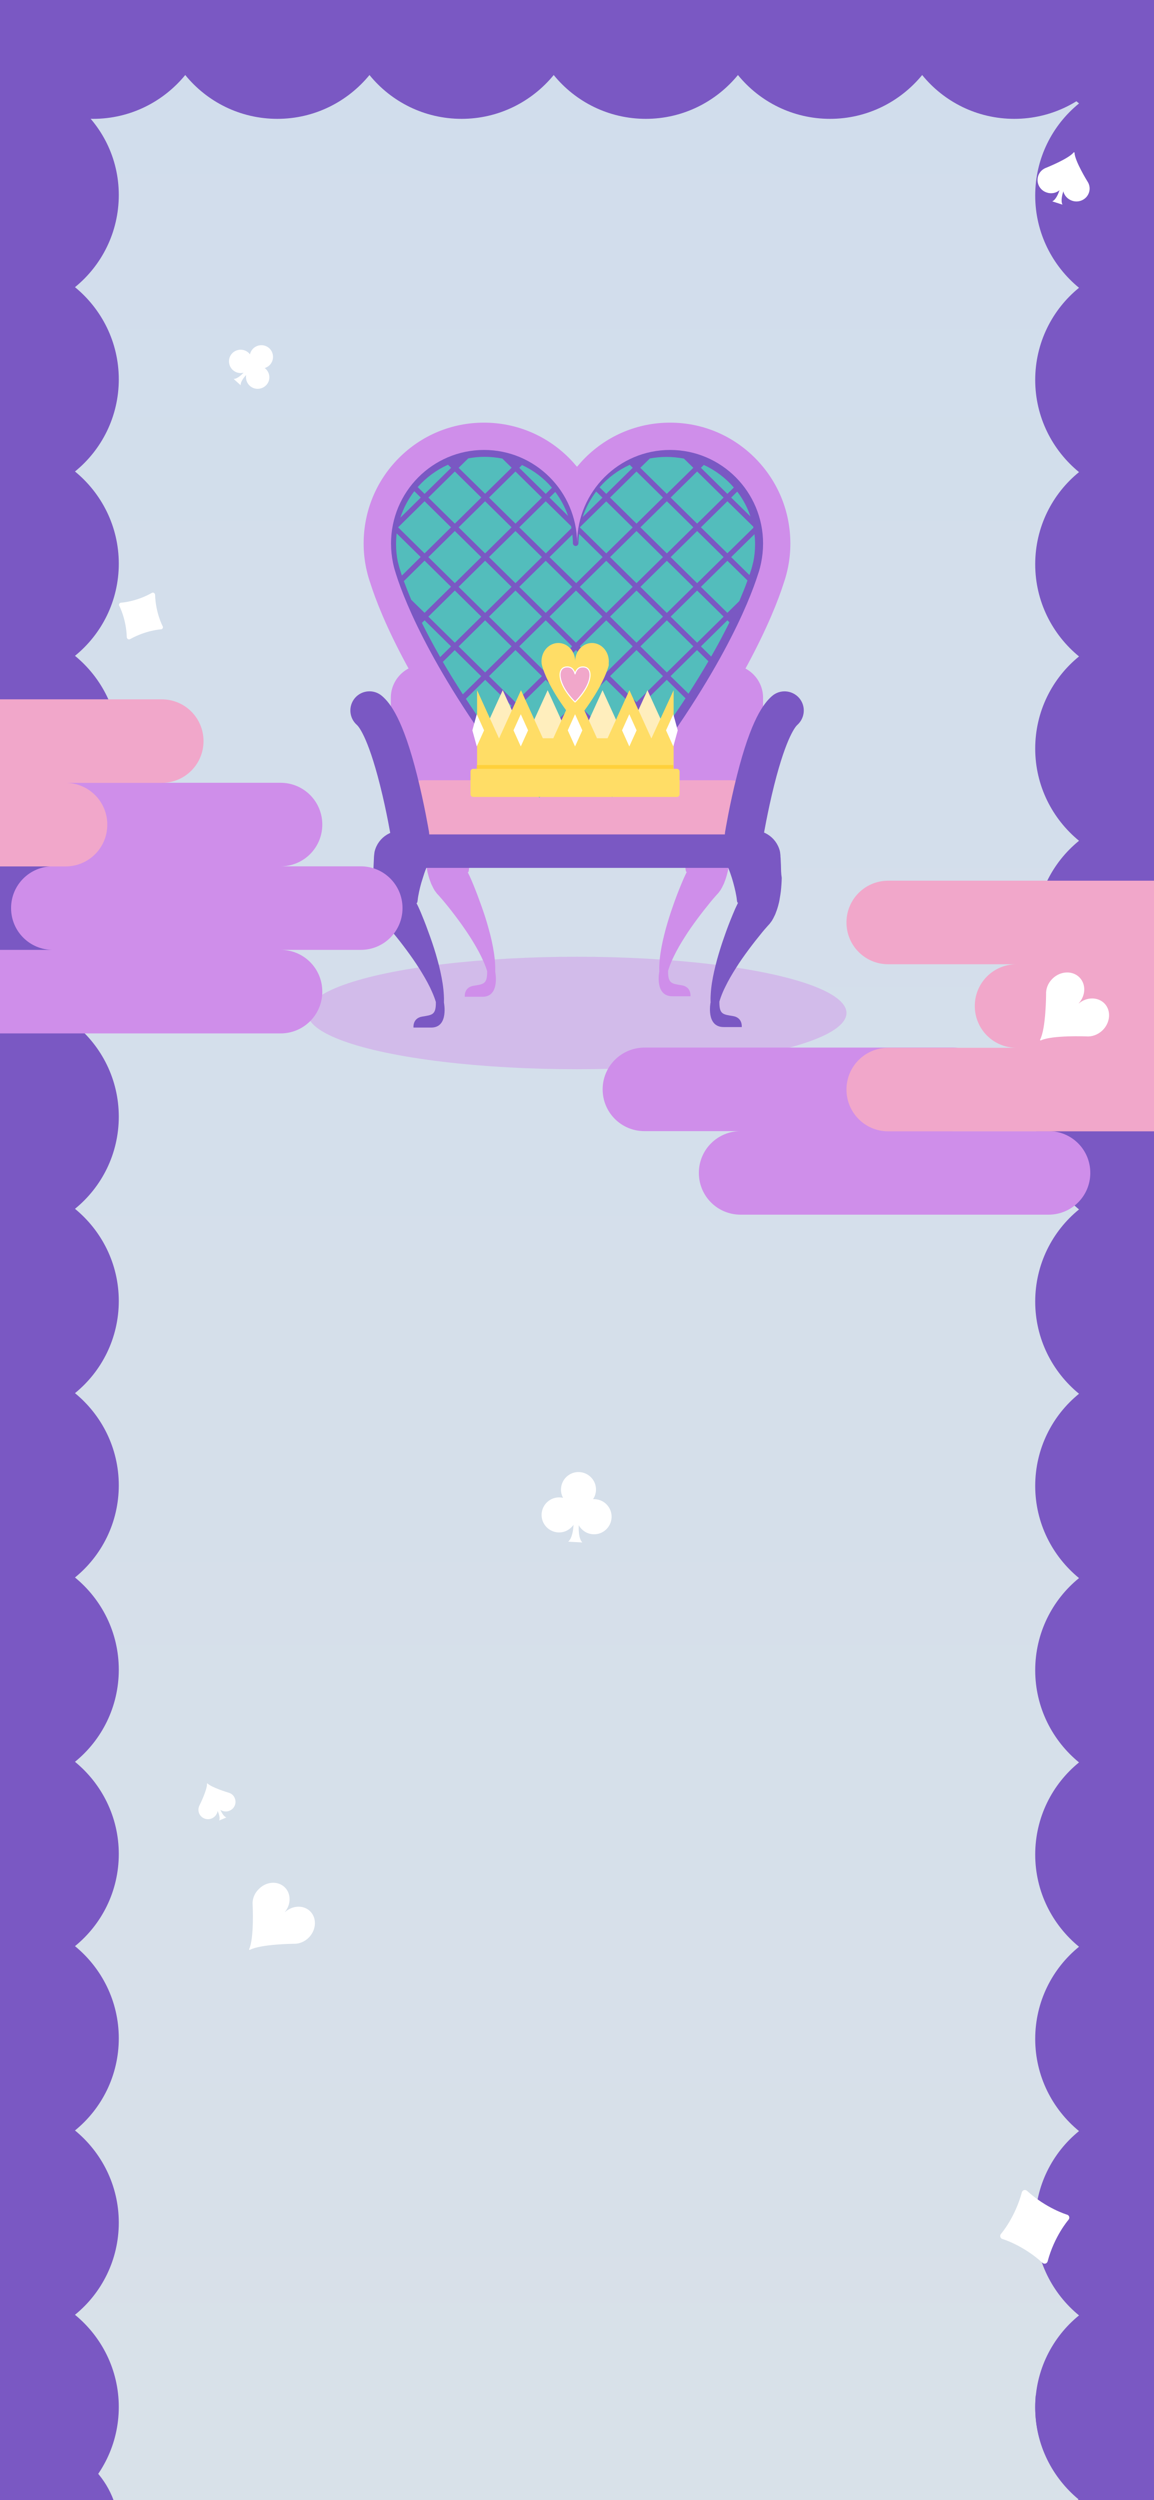 <?xml version="1.0" encoding="utf-8"?>
<!-- Generator: Adobe Illustrator 23.1.0, SVG Export Plug-In . SVG Version: 6.00 Build 0)  -->
<svg version="1.1" id="Layer_1" xmlns="http://www.w3.org/2000/svg" xmlns:xlink="http://www.w3.org/1999/xlink" x="0px" y="0px"
	 viewBox="0 0 1125 2436" style="enable-background:new 0 0 1125 2436;" xml:space="preserve">
<rect x="0" y="0" width="1125" height="2436" fill="#333333" stroke="none"/>
<style type="text/css">
	.st0{clip-path:url(#SVGID_2_);}
	.st1{fill:url(#SVGID_3_);}
	.st2{opacity:0.5;fill:#D098EA;enable-background:new    ;}
	.st3{fill:#7A58C3;}
	.st4{fill:#CF8EEA;}
	.st5{fill:#F1A7CA;}
	.st6{fill:#53BDBC;}
	.st7{fill:#FFEEBD;}
	.st8{fill:#FFDD66;}
	.st9{fill:#FFD03B;}
	.st10{fill:#F1A7CA;stroke:#FFFFFF;stroke-linejoin:round;}
	.st11{fill:#FFFFFF;}
</style>
<g>
	<defs>
		<rect id="SVGID_1_" width="1125" height="2436"/>
	</defs>
	<clipPath id="SVGID_2_">
		<use xlink:href="#SVGID_1_"  style="overflow:visible;"/>
	</clipPath>
	<g class="st0">
		<g>
			<g>
				<g>
					
						<linearGradient id="SVGID_3_" gradientUnits="userSpaceOnUse" x1="297.6" y1="-10543.01" x2="297.6" y2="1636.99" gradientTransform="matrix(1 0 0 1 264.9 10543.01)">
						<stop  offset="0" style="stop-color:#D1DDEC"/>
						<stop  offset="1" style="stop-color:#F5F0DD"/>
					</linearGradient>
					<rect x="-2250" class="st1" width="5625" height="12180"/>
				</g>
			</g>
		</g>
		<ellipse class="st2" cx="562.5" cy="987" rx="262.7" ry="54.8"/>
		<path class="st3" d="M115.8,11c0-3.7-0.2-7.4-0.5-11H0v2436h74.3c-0.4-0.3-0.8-0.7-1.2-1c26.1-21.2,42.7-53.6,42.7-89.8
			s-16.7-68.5-42.7-89.8c26.1-21.2,42.7-53.6,42.7-89.8s-16.7-68.5-42.7-89.8c26.1-21.2,42.7-53.6,42.7-89.8s-16.7-68.5-42.7-89.8
			c26.1-21.2,42.7-53.6,42.7-89.8c0-36.2-16.7-68.5-42.7-89.8c26.1-21.2,42.7-53.6,42.7-89.8c0-36.2-16.7-68.5-42.7-89.8
			c26.1-21.2,42.7-53.6,42.7-89.8c0-36.2-16.7-68.5-42.7-89.8c26.1-21.2,42.7-53.6,42.7-89.8c0-36.2-16.7-68.5-42.7-89.8
			c26.1-21.2,42.7-53.6,42.7-89.8s-16.7-68.5-42.7-89.8c26.1-21.2,42.7-53.6,42.7-89.8s-16.7-68.5-42.7-89.8
			c26.1-21.2,42.7-53.6,42.7-89.8S99.1,660.3,73.1,639c26.1-21.2,42.7-53.6,42.7-89.8s-16.7-68.5-42.7-89.8
			c26.1-21.2,42.7-53.6,42.7-89.8s-16.7-68.5-42.7-89.8c26.1-21.2,42.7-53.6,42.7-89.8s-16.7-68-42.7-89.2
			C99.1,79.5,115.8,47.2,115.8,11z"/>
		<path class="st3" d="M1051.9,100.8c-26.1,21.2-42.7,53.6-42.7,89.8s16.7,68.5,42.7,89.8c-26.1,21.2-42.7,53.6-42.7,89.8
			s16.7,68.5,42.7,89.8c-26.1,21.2-42.7,53.6-42.7,89.8s16.7,68.5,42.7,89.8c-26.1,21.2-42.7,53.6-42.7,89.8s16.7,68.5,42.7,89.8
			c-26.1,21.2-42.7,53.6-42.7,89.8s16.7,68.5,42.7,89.8c-26.1,21.2-42.7,53.6-42.7,89.8s16.7,68.5,42.7,89.8
			c-26.1,21.2-42.7,53.6-42.7,89.8c0,36.2,16.7,68.5,42.7,89.8c-26.1,21.2-42.7,53.6-42.7,89.8c0,36.2,16.7,68.5,42.7,89.8
			c-26.1,21.2-42.7,53.6-42.7,89.8c0,36.2,16.7,68.5,42.7,89.8c-26.1,21.2-42.7,53.6-42.7,89.8c0,36.2,16.7,68.5,42.7,89.8
			c-26.1,21.2-42.7,53.6-42.7,89.8s16.7,68.5,42.7,89.8c-26.1,21.2-42.7,53.6-42.7,89.8s16.7,68.5,42.7,89.8
			c-26.1,21.2-42.7,53.6-42.7,89.8s16.7,68.5,42.7,89.8c-0.4,0.3-0.8,0.7-1.2,1h74.3V0h-115.3c-0.3,3.6-0.5,7.3-0.5,11
			C1009.2,47.2,1025.9,79.5,1051.9,100.8z"/>
		<path class="st3" d="M1125,0H0v74.3c0.3-0.4,0.7-0.8,1-1.2c21.2,26.1,53.6,42.7,89.8,42.7s68.5-16.7,89.8-42.7
			c21.2,26.1,53.6,42.7,89.8,42.7s68.5-16.7,89.8-42.7c21.2,26.1,53.6,42.7,89.8,42.7s68.5-16.7,89.8-42.7
			c21.2,26.1,53.6,42.7,89.8,42.7s68.5-16.7,89.8-42.7c21.2,26.1,53.6,42.7,89.8,42.7s68.5-16.7,89.8-42.7
			c21.2,26.1,53.6,42.7,89.8,42.7c36.2,0,68.5-16.7,89.8-42.7c12.3,15.1,28.3,27,46.7,34.4V0H1125z"/>
		<circle class="st3" cx="30" cy="2465.8" r="86"/>
		<rect x="-119.4" class="st3" width="124.4" height="2436"/>
		<rect x="1120" y="-124.4" class="st3" width="124.4" height="2622"/>
		<rect x="-124.4" y="-119.4" class="st3" width="1373.8" height="124.4"/>
		<g>
			<path class="st4" d="M711.7,785.3H413.3c-17.8,0-32.3-14.5-32.3-32.3v-73.1c0-17.8,14.5-32.3,32.3-32.3h298.3
				c17.8,0,32.3,14.5,32.3,32.3V753C744,770.7,729.4,785.3,711.7,785.3z"/>
			<path class="st4" d="M482.8,946.9c0-0.4,0-0.7,0-1c0.1-2,0-4-0.1-6c-0.2-3.9-0.6-7.9-1.2-11.7c-1.2-7.7-2.9-15.4-5-22.8
				c-2-7.5-4.4-14.9-7-22.2s-5.3-14.6-8.3-21.8c-0.7-1.8-1.5-3.6-2.3-5.4c-0.8-1.8-1.6-3.6-2.6-5.5l-0.2-0.4l-0.1-0.2l-0.1-0.1
				c0.1,0,0.1,0,0.2,0s0.1,0,0.1,0.1h0.1l0.1-0.1l0.1-0.1c0-0.1,0.1,0,0.1-0.1c0.1-0.1,0.1-0.2,0.1-0.3s0.1-0.2,0.1-0.2l0.1-0.3
				l0.1-0.6l0.2-1.4c0-0.2,0.1-0.5,0.1-0.8l0.1-0.9c0.1-0.6,0.2-1.2,0.3-1.9l0.2-1l0.2-1c0.1-0.6,0.3-1.4,0.4-2.1
				c0.6-2.8,1.3-5.8,2.2-8.9c0.9-3,1.9-6.1,2.9-9.2c0.5-1.5,1.1-3.1,1.7-4.6c0.3-0.7,0.6-1.5,0.9-2.2l0.4-1.1l0.2-0.5
				c0.1-0.1,0.1-0.2,0.1-0.2c0.1-0.1,0.1-0.2,0.1-0.1c3.5-14.3-5.3-28.8-19.6-32.2c-14.3-3.5-28.8,5.3-32.2,19.6
				c-0.1,0.3-0.1,0.4-0.1,0.6l-0.1,0.5l-0.1,0.9l-0.2,1.7c-0.1,1.1-0.2,2.1-0.2,3.2c-0.1,2.1-0.2,4.2-0.3,6.4
				c-0.2,4.2-0.2,8.5-0.1,12.8s0.4,8.7,0.9,13.3c0.2,1.2,0.3,2.3,0.5,3.5l0.3,1.8l0.3,1.8c0.2,1.2,0.5,2.5,0.7,3.7
				c0.2,0.6,0.3,1.3,0.5,1.9c0.2,0.6,0.3,1.3,0.5,1.9l0.6,2c0.2,0.7,0.5,1.4,0.7,2.1l0.4,1l0.4,1.1l0.4,1.1c0.2,0.4,0.3,0.7,0.5,1.1
				c0.4,0.7,0.7,1.5,1.1,2.2c0.2,0.4,0.4,0.8,0.6,1.2l0.7,1.2l0.3,0.6l0.2,0.3l0.2,0.3l0.9,1.2l0.9,1.2l0.1,0.2l0.1,0.1l0.1,0.1
				l0.2,0.2c1.1,1.2,2.3,2.5,3.4,3.8c1.2,1.3,2.3,2.7,3.5,4.1c4.6,5.5,9,11.2,13.3,17s8.4,11.7,12.3,17.8
				c3.8,6.1,7.5,12.3,10.6,18.7c1.5,3.2,3,6.5,4.2,9.8c0.5,1.4,1,2.8,1.4,4.2c0,0.3,0,0.6,0,0.9c0,11.7-3.7,11.7-13.3,13.3
				c-9.6,1.6-8.5,10.7-8.5,10.7h17.6C487.6,970.9,482.8,946.9,482.8,946.9z"/>
			<path class="st4" d="M711.3,812.7c-0.1-2.1-0.2-4.2-0.3-6.4c-0.1-1.1-0.2-2.1-0.2-3.2l-0.2-1.7l-0.1-0.9l-0.1-0.5
				c0-0.2-0.1-0.3-0.1-0.6c-3.5-14.3-17.9-23.1-32.2-19.6S655,797.7,658.5,812c0-0.1,0.1,0.1,0.1,0.1c0.1,0.1,0.1,0.2,0.1,0.2
				l0.2,0.5l0.4,1.1c0.3,0.7,0.6,1.5,0.9,2.2c0.6,1.5,1.1,3,1.7,4.6c1.1,3.1,2.1,6.2,2.9,9.2s1.6,6,2.2,8.9c0.1,0.7,0.3,1.4,0.4,2.1
				l0.2,1l0.2,1c0.1,0.7,0.2,1.2,0.3,1.9l0.1,0.9c0.1,0.3,0.1,0.6,0.1,0.8l0.2,1.4l0.1,0.6l0.1,0.3c0,0.1,0.1,0.2,0.1,0.2
				c0,0.1,0.1,0.2,0.1,0.3s0.1,0.1,0.1,0.1l0.1,0.1l0.1,0.1h0.1c0.1,0,0.1,0,0.1-0.1c0.1,0,0.1,0,0.2,0l-0.1,0.1l-0.1,0.2l-0.2,0.4
				c-0.9,1.9-1.8,3.7-2.6,5.5s-1.5,3.6-2.3,5.4c-3,7.2-5.8,14.5-8.3,21.8c-2.6,7.3-4.9,14.7-7,22.2c-2,7.5-3.8,15.1-5,22.8
				c-0.6,3.9-1,7.8-1.2,11.7c-0.1,2-0.2,3.9-0.1,6c0,0.3,0,0.6,0.1,1c-0.1,0.1-0.1,0.1-0.1,0.1s-4.8,24,12.8,24h17.6
				c0,0,1.1-9.1-8.5-10.7c-9.6-1.6-13.3-1.6-13.3-13.3c0-0.3,0-0.5,0-0.8c0.4-1.4,0.9-2.9,1.4-4.3c1.2-3.3,2.6-6.6,4.2-9.8
				c3.1-6.4,6.7-12.6,10.6-18.7c3.8-6.1,8-12,12.3-17.8s8.8-11.5,13.3-17c1.1-1.4,2.3-2.7,3.5-4.1c1.2-1.3,2.3-2.7,3.4-3.8l0.2-0.2
				l0.1-0.1l0.1-0.1l0.1-0.2l0.9-1.2l0.9-1.2l0.2-0.3l0.2-0.3l0.3-0.6l0.7-1.2c0.2-0.4,0.5-0.8,0.6-1.2c0.4-0.7,0.7-1.5,1.1-2.2
				c0.2-0.4,0.3-0.7,0.5-1.1l0.4-1.1l0.4-1.1l0.4-1c0.2-0.7,0.5-1.4,0.7-2.1l0.6-2c0.2-0.7,0.4-1.3,0.5-1.9c0.2-0.6,0.3-1.3,0.5-1.9
				c0.3-1.2,0.5-2.5,0.7-3.7l0.3-1.8l0.3-1.8c0.2-1.2,0.3-2.3,0.5-3.5c0.5-4.6,0.8-9,0.9-13.3C711.4,821.2,711.4,817,711.3,812.7z"
				/>
			<path class="st4" d="M562.8,842.4c-12.6,0-24.8-4.4-34.4-12.5c-9.2-7-20.5-19.3-35.5-38.3c-39.7-50.3-72.2-98.7-96.6-143.9
				c-20-36.9-30.2-63.6-35.3-79.6c-1.3-3.8-2.5-7.8-3.4-11.8c-0.3-1.4-0.5-2.3-0.6-2.6c-0.1-0.2-0.1-0.3-0.1-0.5
				c-1.6-7.8-2.4-15.7-2.4-23.6c0-31.4,12.2-61.1,34.3-83.3c22.2-22.3,51.7-34.5,83-34.5c31.2,0,60.6,12.2,82.7,34.2
				c2.8,2.8,5.5,5.8,8,8.8c2.5-3,5.2-6,8-8.8c22.1-22,51.5-34.2,82.7-34.2c31.4,0,60.8,12.3,83,34.6c22.1,22.3,34.3,51.8,34.3,83.3
				c0,7.9-0.8,15.9-2.4,23.6c-0.1,0.2-0.1,0.3-0.1,0.5c-0.1,0.3-0.3,1.2-0.6,2.6c-0.9,4-2.1,8-3.4,11.8c-5.1,16-15.4,42.6-35.3,79.6
				c-24.4,45.2-56.9,93.6-96.6,143.9c-12.4,15.8-22.5,27.1-30.8,34.4C591.3,836.4,577.3,842.4,562.8,842.4z"/>
			<path class="st3" d="M743.9,529.6c0-50.4-40.6-91.2-90.7-91.2c-49.8,0-90.2,40.4-90.6,90.4v0.1v-0.1c-0.5-50-40.9-90.4-90.7-90.4
				c-50.1,0-90.7,40.8-90.7,91.2c0,6.5,0.7,12.8,1.9,18.8c0,0,0.1,0.6,0.4,1.8c0.7,3.3,1.7,6.5,2.7,9.6
				c8.6,27.1,38.1,101.8,127.6,215.4c14.1,18,24.3,28.8,31.3,33.9c4.7,4.1,10.9,6.6,17.7,6.6c8,0,15.1-3.5,20.1-9
				c6.8-5.8,16.1-16,28.4-31.6c89.4-113.6,119-188.3,127.6-215.4c1.1-3.1,2-6.3,2.7-9.6c0.3-1.2,0.4-1.8,0.4-1.8
				C743.2,542.3,743.9,536,743.9,529.6z"/>
			<path class="st5" d="M711.7,824.8H413.3c-17.8,0-32.3-14.5-32.3-32.3s14.5-32.3,32.3-32.3h298.3c17.8,0,32.3,14.5,32.3,32.3
				C744,810.2,729.4,824.8,711.7,824.8z"/>
			<path class="st3" d="M399.7,832.2c-9,0-16.9-6.5-18.4-15.7c-0.1-0.3-4.1-25-10.9-51.8c-12.2-48.3-21.4-57.4-22.4-58.3
				c-7.8-6.8-8.6-18.6-1.9-26.4c6.8-7.8,18.6-8.6,26.4-1.8c8.1,7,20.4,22.7,34.2,77.6c7.1,28.2,11.3,53.6,11.5,54.6
				c1.7,10.2-5.2,19.8-15.4,21.5C401.7,832.2,400.7,832.2,399.7,832.2z"/>
			<path class="st3" d="M725.3,832.2c-1,0-2-0.1-3-0.3c-10.2-1.7-17.1-11.3-15.4-21.5c0.2-1.1,4.3-26.4,11.5-54.6
				c13.8-54.9,26.2-70.6,34.2-77.6c7.8-6.8,19.6-5.9,26.4,1.8c6.8,7.8,5.9,19.6-1.8,26.4c-1,0.9-10.2,10-22.4,58.3
				c-6.7,26.7-10.8,51.5-10.9,51.8C742.2,825.7,734.2,832.2,725.3,832.2z"/>
			<path class="st3" d="M744,813H381.1v32.6H744V813z"/>
			<path class="st3" d="M432.8,976.9c0-0.4,0-0.7,0-1c0.1-2,0-4-0.1-6c-0.2-3.9-0.6-7.9-1.2-11.7c-1.2-7.7-2.9-15.4-5-22.8
				c-2-7.5-4.4-14.9-7-22.2s-5.3-14.6-8.3-21.8c-0.7-1.8-1.5-3.6-2.3-5.4c-0.8-1.8-1.6-3.6-2.6-5.5l-0.2-0.4l-0.1-0.2l-0.1-0.1
				c0.1,0,0.1,0,0.2,0s0.1,0,0.1,0.1h0.1l0.1-0.1l0.1-0.1c0-0.1,0.1,0,0.1-0.1c0.1-0.1,0.1-0.2,0.1-0.3s0.1-0.2,0.1-0.2l0.1-0.3
				l0.1-0.6l0.2-1.4c0-0.2,0.1-0.5,0.1-0.8l0.1-0.9c0.1-0.6,0.2-1.2,0.3-1.9l0.2-1l0.2-1c0.1-0.6,0.3-1.4,0.4-2.1
				c0.6-2.8,1.3-5.8,2.2-8.9c0.9-3,1.9-6.1,2.9-9.2c0.5-1.5,1.1-3.1,1.7-4.6c0.3-0.7,0.6-1.5,0.9-2.2l0.4-1.1l0.2-0.5
				c0.1-0.1,0.1-0.2,0.1-0.2c0.1-0.1,0.1-0.2,0.1-0.1c3.5-14.3-5.3-28.8-19.6-32.2c-14.3-3.5-28.8,5.3-32.2,19.6
				c-0.1,0.3-0.1,0.4-0.1,0.6l-0.1,0.5l-0.1,0.9l-0.2,1.7c-0.1,1.1-0.2,2.1-0.2,3.2c-0.1,2.1-0.2,4.2-0.3,6.4
				c-0.2,4.2-0.2,8.5-0.1,12.8s0.4,8.7,0.9,13.3c0.2,1.2,0.3,2.3,0.5,3.5l0.3,1.8l0.3,1.8c0.2,1.2,0.5,2.5,0.7,3.7
				c0.2,0.6,0.3,1.3,0.5,1.9c0.2,0.6,0.3,1.3,0.5,1.9l0.6,2c0.2,0.7,0.5,1.4,0.7,2.1l0.4,1l0.4,1.1l0.4,1.1c0.2,0.4,0.3,0.7,0.5,1.1
				c0.4,0.7,0.7,1.5,1.1,2.2c0.2,0.4,0.4,0.8,0.6,1.2l0.7,1.2l0.3,0.6l0.2,0.3l0.2,0.3l0.9,1.2l0.9,1.2l0.1,0.2l0.1,0.1l0.1,0.1
				l0.2,0.2c1.1,1.2,2.3,2.5,3.4,3.8c1.2,1.3,2.3,2.7,3.5,4.1c4.6,5.5,9,11.2,13.3,17s8.4,11.7,12.3,17.8
				c3.8,6.1,7.5,12.3,10.6,18.7c1.5,3.2,3,6.5,4.2,9.8c0.5,1.4,1,2.8,1.4,4.2c0,0.3,0,0.6,0,0.9c0,11.7-3.7,11.7-13.3,13.3
				c-9.6,1.6-8.5,10.7-8.5,10.7h17.6C437.6,1000.9,432.8,976.9,432.8,976.9z"/>
			<path class="st3" d="M761.3,842.7c-0.1-2.1-0.2-4.2-0.3-6.4c-0.1-1.1-0.2-2.1-0.2-3.2l-0.2-1.7l-0.1-0.9l-0.1-0.5
				c0-0.2-0.1-0.3-0.1-0.6c-3.5-14.3-17.9-23.1-32.2-19.6S705,827.7,708.5,842c0-0.1,0.1,0.1,0.1,0.1c0.1,0.1,0.1,0.2,0.1,0.2
				l0.2,0.5l0.4,1.1c0.3,0.7,0.6,1.5,0.9,2.2c0.6,1.5,1.1,3,1.7,4.6c1.1,3.1,2.1,6.2,2.9,9.2s1.6,6,2.2,8.9c0.1,0.7,0.3,1.4,0.4,2.1
				l0.2,1l0.2,1c0.1,0.7,0.2,1.2,0.3,1.9l0.1,0.9c0.1,0.3,0.1,0.6,0.1,0.8l0.2,1.4l0.1,0.6l0.1,0.3c0,0.1,0.1,0.2,0.1,0.2
				c0,0.1,0.1,0.2,0.1,0.3s0.1,0.1,0.1,0.1l0.1,0.1l0.1,0.1h0.1c0.1,0,0.1,0,0.1-0.1c0.1,0,0.1,0,0.2,0l-0.1,0.1l-0.1,0.2l-0.2,0.4
				c-0.9,1.9-1.8,3.7-2.6,5.5s-1.5,3.6-2.3,5.4c-3,7.2-5.8,14.5-8.3,21.8c-2.6,7.3-4.9,14.7-7,22.2c-2,7.5-3.8,15.1-5,22.8
				c-0.6,3.9-1,7.8-1.2,11.7c-0.1,2-0.2,3.9-0.1,6c0,0.3,0,0.6,0.1,1c-0.1,0.1-0.1,0.1-0.1,0.1s-4.8,24,12.8,24h17.6
				c0,0,1.1-9.1-8.5-10.7c-9.6-1.6-13.3-1.6-13.3-13.3c0-0.3,0-0.5,0-0.8c0.4-1.4,0.9-2.9,1.4-4.3c1.2-3.3,2.6-6.6,4.2-9.8
				c3.1-6.4,6.7-12.6,10.6-18.7c3.8-6.1,8-12,12.3-17.8s8.8-11.5,13.3-17c1.1-1.4,2.3-2.7,3.5-4.1c1.2-1.3,2.3-2.7,3.4-3.8l0.2-0.2
				l0.1-0.1l0.1-0.1l0.1-0.2l0.9-1.2l0.9-1.2l0.2-0.3l0.2-0.3l0.3-0.6l0.7-1.2c0.2-0.4,0.5-0.8,0.6-1.2c0.4-0.7,0.7-1.5,1.1-2.2
				c0.2-0.4,0.3-0.7,0.5-1.1l0.4-1.1l0.4-1.1l0.4-1c0.2-0.7,0.5-1.4,0.7-2.1l0.6-2c0.2-0.7,0.4-1.3,0.5-1.9c0.2-0.6,0.3-1.3,0.5-1.9
				c0.3-1.2,0.5-2.5,0.7-3.7l0.3-1.8l0.3-1.8c0.2-1.2,0.3-2.3,0.5-3.5c0.5-4.6,0.8-9,0.9-13.3C761.4,851.2,761.4,847,761.3,842.7z"
				/>
			<path class="st6" d="M620.5,459.4l-25.8,25.4l25.8,25.4l25.8-25.4L620.5,459.4z"/>
			<path class="st6" d="M472.9,604.4l-25.8,25.4l25.8,25.4l25.8-25.4L472.9,604.4z"/>
			<path class="st6" d="M565.3,513.9c0-0.1,0.1-0.2,0.1-0.3l25.6-25.1l25.8,25.4L591,539.2L565.3,513.9z"/>
			<path class="st6" d="M532,662.4l-25.8,25.4l25.8,25.4l25.8-25.4L532,662.4z"/>
			<path class="st6" d="M502.5,633.4l-25.8,25.4l25.8,25.4l25.8-25.4L502.5,633.4z"/>
			<path class="st6" d="M443.4,575.4l-25.8,25.4l25.8,25.4l25.8-25.4L443.4,575.4z"/>
			<path class="st6" d="M506.2,513.8l25.8-25.4l24.7,24.2c0.2,0.7,0.3,1.3,0.4,2l-25,24.6L506.2,513.8z"/>
			<path class="st6" d="M443.4,517.4l-25.8,25.4l25.8,25.4l25.8-25.4L443.4,517.4z"/>
			<path class="st6" d="M472.9,546.4l-25.8,25.4l25.8,25.4l25.8-25.4L472.9,546.4z"/>
			<path class="st6" d="M472.9,488.4l-25.8,25.4l25.8,25.4l25.8-25.4L472.9,488.4z"/>
			<path class="st6" d="M502.5,459.4l-25.8,25.4l25.8,25.4l25.8-25.4L502.5,459.4z"/>
			<path class="st6" d="M712.8,542.8l22.7-22.3c0.4,3.2,0.6,6.5,0.6,9.8c0,5.9-0.6,11.8-1.8,17.6c0,0.1,0,0.1-0.1,0.2
				c-0.1,0.2-0.2,0.7-0.4,1.5c-0.7,3.1-1.6,6.1-2.6,8.9v0.1c-0.2,0.6-0.4,1.2-0.6,1.7L712.8,542.8z"/>
			<path class="st6" d="M502.5,517.4l-25.8,25.4l25.8,25.4l25.8-25.4L502.5,517.4z"/>
			<path class="st6" d="M620.5,517.4l-25.8,25.4l25.8,25.4l25.8-25.4L620.5,517.4z"/>
			<path class="st6" d="M561.5,575.4l-25.8,25.4l25.8,25.4l25.8-25.4L561.5,575.4z"/>
			<path class="st6" d="M591,546.4l-25.8,25.4l25.8,25.4l25.8-25.4L591,546.4z"/>
			<path class="st6" d="M561.5,691.4l-25.8,25.4l25.8,25.4l25.8-25.4L561.5,691.4z"/>
			<path class="st6" d="M391.8,560.8c-0.3-0.8-0.5-1.6-0.8-2.4v-0.1c-1-2.9-1.9-5.9-2.6-8.9c-0.2-0.8-0.3-1.3-0.4-1.5
				c0-0.1,0-0.1-0.1-0.2c-1.2-5.7-1.8-11.6-1.8-17.5c0-3.5,0.2-7,0.6-10.5l23.4,23L391.8,560.8z"/>
			<path class="st6" d="M443.4,459.4l-25.8,25.4l25.8,25.4l25.8-25.4L443.4,459.4z"/>
			<path class="st6" d="M535.7,542.8l22.3-21.9c0.3,2.9,0.5,5.7,0.5,8.6c0,0.3,0.1,0.6,0.2,0.8c0.4,1,1.4,1.7,2.5,1.7
				s2.1-0.7,2.5-1.7c0.1-0.3,0.2-0.6,0.2-0.8c0.1-3.1,0.2-6.2,0.6-9.3l23,22.6l-25.8,25.4L535.7,542.8z"/>
			<path class="st6" d="M679.6,459.4l-25.8,25.4l25.8,25.4l25.8-25.4L679.6,459.4z"/>
			<path class="st6" d="M679.6,517.4l-25.8,25.4l25.8,25.4l25.8-25.4L679.6,517.4z"/>
			<path class="st6" d="M620.5,575.4l-25.8,25.4l25.8,25.4l25.8-25.4L620.5,575.4z"/>
			<path class="st6" d="M650.1,546.4l-25.8,25.4l25.8,25.4l25.8-25.4L650.1,546.4z"/>
			<path class="st6" d="M650.1,488.4l-25.8,25.4l25.8,25.4l25.8-25.4L650.1,488.4z"/>
			<path class="st6" d="M532,546.4l-25.8,25.4l25.8,25.4l25.8-25.4L532,546.4z"/>
			<path class="st6" d="M591,604.4l-25.8,25.4l25.8,25.4l25.8-25.4L591,604.4z"/>
			<path class="st6" d="M561.5,633.4l-25.8,25.4l25.8,25.4l25.8-25.4L561.5,633.4z"/>
			<path class="st6" d="M502.5,575.4l-25.8,25.4l25.8,25.4l25.8-25.4L502.5,575.4z"/>
			<path class="st6" d="M532,604.4l-25.8,25.4l25.8,25.4l25.8-25.4L532,604.4z"/>
			<path class="st6" d="M594.7,716.8l25.8-25.4l24,23.6c-6.9,9.6-14.3,19.5-21.8,29.3L594.7,716.8z"/>
			<path class="st6" d="M499.8,744.8c-7.6-9.9-14.9-19.7-21.8-29.3l24.5-24.1l25.8,25.4L499.8,744.8z"/>
			<path class="st6" d="M451.2,676.5c-6.9-10.7-13.5-21.3-19.5-31.6l11.6-11.4l25.8,25.4L451.2,676.5z"/>
			<path class="st6" d="M474.9,711.2c-7.3-10.2-14.2-20.4-20.7-30.3l18.8-18.5l25.8,25.4L474.9,711.2z"/>
			<path class="st6" d="M429.1,640.2c-6.5-11.4-12.5-22.6-17.8-33.3l2.6-2.5l25.8,25.4L429.1,640.2z"/>
			<path class="st6" d="M390.3,504.4c3-9.3,7.6-18,13.6-25.8l6.3,6.2L390.3,504.4z"/>
			<path class="st6" d="M400.9,584.4c-2.7-6.4-5.1-12.5-7.2-18.2l20.2-19.9l25.8,25.4l-25.8,25.4L400.9,584.4z"/>
			<path class="st6" d="M413.9,488.4l-25.8,25.4l25.8,25.4l25.8-25.4L413.9,488.4z"/>
			<path class="st6" d="M565.2,745.8l25.8-25.4l28.6,28.1c-4.3,5.5-8.6,11-12.9,16.3c-3.5,4.4-6.8,8.4-9.9,12L565.2,745.8z"/>
			<path class="st6" d="M683.3,629.8l25.8-25.4l2,2c-5.3,10.7-11.2,21.9-17.8,33.3L683.3,629.8z"/>
			<path class="st6" d="M653.7,658.8l25.8-25.4l11.1,10.9c-6,10.3-12.5,20.9-19.4,31.6L653.7,658.8z"/>
			<path class="st6" d="M407.2,474.6c8.1-9.2,18.2-16.7,29.5-21.8l3.1,3l-25.9,25.4L407.2,474.6z"/>
			<path class="st6" d="M525.8,777.2c-3.2-3.7-6.6-7.9-10.3-12.4c-4.2-5.2-8.4-10.5-12.5-15.9l29-28.5l25.8,25.4L525.8,777.2z"/>
			<path class="st6" d="M624.2,687.8l25.8-25.4l18.3,18c-6.5,10-13.5,20.1-20.7,30.4L624.2,687.8z"/>
			<path class="st6" d="M712.8,484.8l5.9-5.8c5.6,7.3,10,15.5,12.9,24.2L712.8,484.8z"/>
			<path class="st6" d="M591,662.4l-25.8,25.4l25.8,25.4l25.8-25.4L591,662.4z"/>
			<path class="st6" d="M683.3,513.8l25.8-25.4l25.2,24.7c0.1,0.4,0.2,0.7,0.2,1.1l-25.4,24.9L683.3,513.8z"/>
			<path class="st6" d="M683.3,455.8l2.8-2.8c11.2,5.1,21.2,12.7,29.3,22l-6.3,6.2L683.3,455.8z"/>
			<path class="st6" d="M683.3,571.8l25.8-25.4l19.6,19.2c-2.2,6.3-5,13-8,20.1l-11.6,11.4L683.3,571.8z"/>
			<path class="st6" d="M620.5,633.4l-25.8,25.4l25.8,25.4l25.8-25.4L620.5,633.4z"/>
			<path class="st6" d="M679.6,575.4l-25.8,25.4l25.8,25.4l25.8-25.4L679.6,575.4z"/>
			<path class="st6" d="M650.1,604.4l-25.8,25.4l25.8,25.4l25.8-25.4L650.1,604.4z"/>
			<path class="st6" d="M584.5,474.8c8.1-9.3,18.2-16.8,29.4-21.9l2.9,2.9L591,481.2L584.5,474.8z"/>
			<path class="st6" d="M506.2,455.8l2.7-2.7c11.2,5.2,21.2,12.7,29.2,22.1l-6.1,6L506.2,455.8z"/>
			<path class="st6" d="M624.2,455.8l9.3-9.1c5.4-1,10.9-1.5,16.4-1.5c5.6,0,11.3,0.6,16.8,1.6l9.2,9L650,481.2L624.2,455.8z"/>
			<path class="st6" d="M535.7,484.8l5.6-5.5c5.4,7.1,9.6,15,12.5,23.4L535.7,484.8z"/>
			<path class="st6" d="M568,503.8c3-8.9,7.5-17.4,13.2-24.9l6.1,6L568,503.8z"/>
			<path class="st6" d="M447.1,455.8l9.4-9.2c5.2-1,10.6-1.5,15.9-1.5c5.8,0,11.7,0.6,17.3,1.7l9.1,8.9l-25.9,25.4L447.1,455.8z"/>
			<path class="st7" d="M490.1,672.5l-21.9,48h21.9H512L490.1,672.5z"/>
			<path class="st7" d="M533.9,672.5l-21.9,48h21.9h21.9L533.9,672.5z"/>
			<path class="st7" d="M631.2,672.5l21.9,48h-21.9h-21.9L631.2,672.5z"/>
			<path class="st7" d="M587.4,672.5l21.9,48h-21.9h-21.9L587.4,672.5z"/>
			<path class="st8" d="M635.1,719.3h-0.2l-21.3-46.8l-21.3,46.8H582l-21.3-46.8l-21.3,46.8h-10.2l-21.3-46.8l-21.3,46.8h-0.2
				l-21.3-46.8v46.8v1.2V753h191.6v-32.5v-1.2v-46.8L635.1,719.3z"/>
			<path class="st8" d="M593.5,644.3c0-9.8-7.4-17.8-16.4-17.8s-16.3,7.9-16.4,17.6c-0.1-9.8-7.4-17.6-16.4-17.6
				c-9.1,0-16.4,8-16.4,17.8c0,1.2,0.1,2.5,0.4,3.7c0,0,0,0.1,0.1,0.3c0.1,0.6,0.3,1.2,0.5,1.9c1.6,5.3,6.9,19.9,23.1,42
				c8.5,11.7,9,7.8,6.7-0.7l2.2,0.7l2.2-0.7c-2.4,8.5-1.9,12.4,6.7,0.7c16.2-22.1,21.5-36.7,23.1-42c0.2-0.6,0.4-1.2,0.5-1.9
				c0.1-0.2,0.1-0.3,0.1-0.3C593.3,646.8,593.5,645.6,593.5,644.3z"/>
			<path class="st9" d="M656.4,745.4H464.8v7.6h191.6V745.4z"/>
			<path class="st8" d="M659.9,776.5H461.3c-1.4,0-2.6-1.2-2.6-2.6v-22.2c0-1.4,1.2-2.6,2.6-2.6h198.6c1.4,0,2.6,1.2,2.6,2.6v22.2
				C662.5,775.3,661.3,776.5,659.9,776.5z"/>
			<path class="st10" d="M567,649.9c-5.2,0.6-6.4,6.7-6.4,6.7s-1.2-6.1-6.4-6.7c-11.8-1.4-11.9,15.8,6.4,34.1
				C578.9,665.8,578.8,648.5,567,649.9z"/>
			<path class="st11" d="M507.7,695.9l-7.1,15.7l7.1,15.7l7.1-15.7L507.7,695.9z"/>
			<path class="st11" d="M464.8,695.9l-4.3,15.7l4.3,15.7l7.1-15.7L464.8,695.9z"/>
			<path class="st11" d="M656.4,695.9l4.3,15.7l-4.3,15.7l-7.1-15.7L656.4,695.9z"/>
			<path class="st11" d="M560.6,695.9l-7.1,15.7l7.1,15.7l7.1-15.7L560.6,695.9z"/>
			<path class="st11" d="M613.5,695.9l-7.1,15.7l7.1,15.7l7.1-15.7L613.5,695.9z"/>
		</g>
		<path class="st4" d="M351.7,844.1h-78.2c22.5,0,40.7-18.1,40.7-40.7c0-22.5-18.1-40.7-40.7-40.7H-73.6
			c-22.5,0-40.7,18.1-40.7,40.7c0,22.5,18.1,40.7,40.7,40.7H51.5c-22.5,0-40.7,18.1-40.7,40.7c0,22.5,18.1,40.7,40.7,40.7H-73.6
			c-22.5,0-40.7,18.1-40.7,40.7s18.1,40.7,40.7,40.7h347.1c22.5,0,40.7-18.1,40.7-40.7s-18.1-40.7-40.7-40.7h78.2
			c22.5,0,40.7-18.1,40.7-40.7C392.4,862.2,374.2,844.1,351.7,844.1z"/>
		<path class="st5" d="M157.7,681.4h-300.2c-22.5,0-40.7,18.1-40.7,40.7s18.1,40.7,40.7,40.7h-93.8c-22.5,0-40.7,18.1-40.7,40.7
			c0,22.5,18.1,40.7,40.7,40.7H63.9c22.5,0,40.7-18.1,40.7-40.7c0-22.5-18.1-40.7-40.7-40.7h93.8c22.5,0,40.7-18.1,40.7-40.7
			S180.2,681.4,157.7,681.4z"/>
		<path class="st4" d="M587.5,1061.4c0,22.5,18.1,40.7,40.7,40.7H722c-22.5,0-40.7,18.1-40.7,40.7s18.1,40.7,40.7,40.7h300.2
			c22.5,0,40.7-18.1,40.7-40.7s-18.1-40.7-40.7-40.7h-93.8c22.5,0,40.7-18.1,40.7-40.7c0-22.5-18.1-40.7-40.7-40.7H628.2
			C605.7,1020.8,587.5,1038.9,587.5,1061.4z"/>
		<path class="st5" d="M1291.2,939.5H1213c22.5,0,40.7-18.1,40.7-40.7c0-22.5-18.1-40.7-40.7-40.7H865.9
			c-22.5,0-40.7,18.1-40.7,40.7c0,22.5,18.1,40.7,40.7,40.7H991c-22.5,0-40.7,18.1-40.7,40.7c0,22.5,18.1,40.7,40.7,40.7H865.9
			c-22.5,0-40.7,18.1-40.7,40.7c0,22.5,18.1,40.7,40.7,40.7H1213c22.5,0,40.7-18.1,40.7-40.7c0-22.5-18.1-40.7-40.7-40.7h78.2
			c22.5,0,40.7-18.1,40.7-40.7C1331.8,957.6,1313.7,939.5,1291.2,939.5z"/>
		<path class="st11" d="M246.3,1856.2L246.3,1856.2c0,0,1.6,32.1-3.4,42.9c-0.2,0.5,0.3,1,0.8,0.7c10.5-5.6,42.6-5.9,42.6-5.9l0,0
			c5.3,0.2,10.9-2,15.1-6.4c7.2-7.7,7.5-19.1,0.7-25.5c-6.5-6.1-17.1-5.5-24.3,1.1v-0.1h-0.1c6.2-7.6,6.2-18.2-0.3-24.3
			c-6.8-6.4-18.2-5.5-25.4,2.2C247.7,1845.2,245.8,1850.9,246.3,1856.2z"/>
		<path class="st11" d="M1019.8,968.9L1019.8,968.9c0,0-0.1,33.1-5.8,44c-0.3,0.5,0.2,1,0.7,0.8c11.1-5.2,44.2-3.9,44.2-3.9l0,0
			c5.4,0.5,11.3-1.5,15.8-5.8c7.8-7.5,8.7-19.3,2.1-26.2c-6.4-6.6-17.3-6.6-25.1-0.1v-0.1h-0.1c6.8-7.5,7.3-18.4,0.9-25.1
			c-6.7-7-18.5-6.6-26.3,0.9C1021.7,957.7,1019.5,963.4,1019.8,968.9z"/>
		<path class="st11" d="M1060,176.6L1060,176.6c0,0-12.2-19.7-12.5-27.8c0-0.4-0.5-0.6-0.8-0.3c-5.1,6.3-26.7,14.9-26.7,14.9l0,0
			c-3.6,1.3-6.6,4.1-7.9,8c-2.2,6.7,1.5,14,8.4,16.2c4.4,1.5,9.1,0.5,12.4-2.3c-1.1,3.3-3.5,9.3-7.1,10.9l2.2,0.7l2.8,0.9l2.8,0.9
			l2.2,0.7c-1.9-3.4-0.3-9.7,0.8-13c1,4.2,4.2,7.7,8.6,9.2c6.8,2.3,14.2-1.3,16.4-8C1062.9,183.9,1062.2,179.8,1060,176.6z"/>
		<path class="st11" d="M222.6,1746.6L222.6,1746.6c0,0-16.1-4.8-20.3-8.9c-0.2-0.2-0.5-0.1-0.5,0.2c0.3,5.9-7.2,20.9-7.2,20.9l0,0
			c-1.3,2.4-1.6,5.4-0.4,8.2c2.1,4.7,7.6,6.8,12.4,4.7c3.1-1.4,5.1-4.2,5.6-7.2c1,2.3,2.6,6.7,1.5,9.3l1.6-0.7l1.9-0.8l1.9-0.8
			l1.6-0.7c-2.7-0.9-4.8-5.1-5.9-7.4c2.6,1.7,6,2.2,9.1,0.8c4.8-2.1,7-7.6,4.9-12.3C227.7,1749.1,225.3,1747.3,222.6,1746.6z"/>
		<path class="st11" d="M580,1460.7c-0.6,0-1.2,0-1.8,0c1.6-2.5,2.6-5.3,2.8-8.5c0.5-9.4-6.8-17.4-16.2-17.9s-17.4,6.8-17.9,16.2
			c-0.2,3.2,0.6,6.2,2,8.9c-1-0.2-1.9-0.4-3-0.4c-9.4-0.5-17.4,6.8-17.9,16.2c-0.5,9.4,6.8,17.4,16.2,17.9
			c6.1,0.3,11.6-2.7,14.9-7.4c-0.2,4.5-1.2,13.1-5.2,16.4l3.1,0.2l3.8,0.2l3.8,0.2l3.1,0.2c-3.6-3.7-3.7-12.3-3.5-16.8
			c2.8,5,8,8.5,14.1,8.8c9.4,0.5,17.4-6.8,17.9-16.2C596.7,1469.2,589.4,1461.2,580,1460.7z M562.3,1474.9
			C562.3,1474.9,562.3,1475,562.3,1474.9l-0.2,0.1v-0.1C562.1,1474.9,562.2,1474.9,562.3,1474.9z"/>
		<path class="st11" d="M259,359.4c-0.3-0.3-0.6-0.5-0.9-0.8c1.9-0.6,3.6-1.6,5-3.1c4.3-4.6,4-11.8-0.5-16.1
			c-4.6-4.3-11.8-4-16.1,0.5c-1.5,1.6-2.4,3.4-2.8,5.4c-0.4-0.5-0.8-1-1.3-1.5c-4.6-4.3-11.8-4-16.1,0.5s-4,11.8,0.5,16.1
			c3,2.8,7.1,3.7,10.7,2.7c-2.1,2.2-6.2,6.1-9.7,6.1l1.5,1.4l1.9,1.7l1.9,1.7l1.5,1.4c-0.3-3.4,3.4-7.9,5.4-10.1
			c-0.7,3.7,0.4,7.7,3.4,10.5c4.6,4.3,11.8,4,16.1-0.5C263.8,370.9,263.6,363.7,259,359.4z M243.9,359L243.9,359l-0.1-0.1l0,0
			C243.8,358.9,243.9,359,243.9,359z"/>
		<path class="st11" d="M124.7,622.7c-0.6-0.4-1-1-1.1-1.8c-0.5-17.5-7.1-30.3-7.3-30.5c-0.4-0.6-0.4-1.4,0-2.1
			c0.4-0.7,1.1-1.1,1.8-1.1c0.2,0,14.5-0.8,29.9-9.5c0.6-0.4,1.4-0.4,2.1,0c0.6,0.4,1,1,1.1,1.8c0.5,17.6,7.2,30.3,7.3,30.5
			c0.4,0.6,0.4,1.4,0.1,2.1c-0.4,0.7-1,1.1-1.8,1.1l0,0c-0.2,0-14.5,0.9-29.9,9.5C126.1,623.1,125.3,623.1,124.7,622.7z"/>
		<path class="st11" d="M1019.2,2205.5c-1,0.3-2.1,0-2.9-0.7c-18.7-17.1-38.5-23.1-38.9-23.2c-1-0.2-1.9-1-2.2-2.1s0-2.2,0.7-3
			c0.2-0.2,13.7-15.9,20.3-40.5c0.3-1,1.1-1.8,2.1-2.1s2.1,0,2.9,0.7c18.7,17.1,38.6,23.1,38.9,23.2c1,0.2,1.9,1,2.2,2
			c0.3,1,0.1,2.2-0.7,3c0,0,0,0,0,0.1c-0.2,0.2-13.8,15.9-20.3,40.5C1021,2204.4,1020.2,2205.2,1019.2,2205.5z"/>
		<g>
			<path class="st3" d="M1051.9,2434.8c-20.4,16.6-35,40.1-40.4,66.8H1125V2334h-115.3c-0.3,3.6-0.5,7.3-0.5,11
				C1009.2,2381.2,1025.9,2413.5,1051.9,2434.8z"/>
		</g>
	</g>
</g>
</svg>
